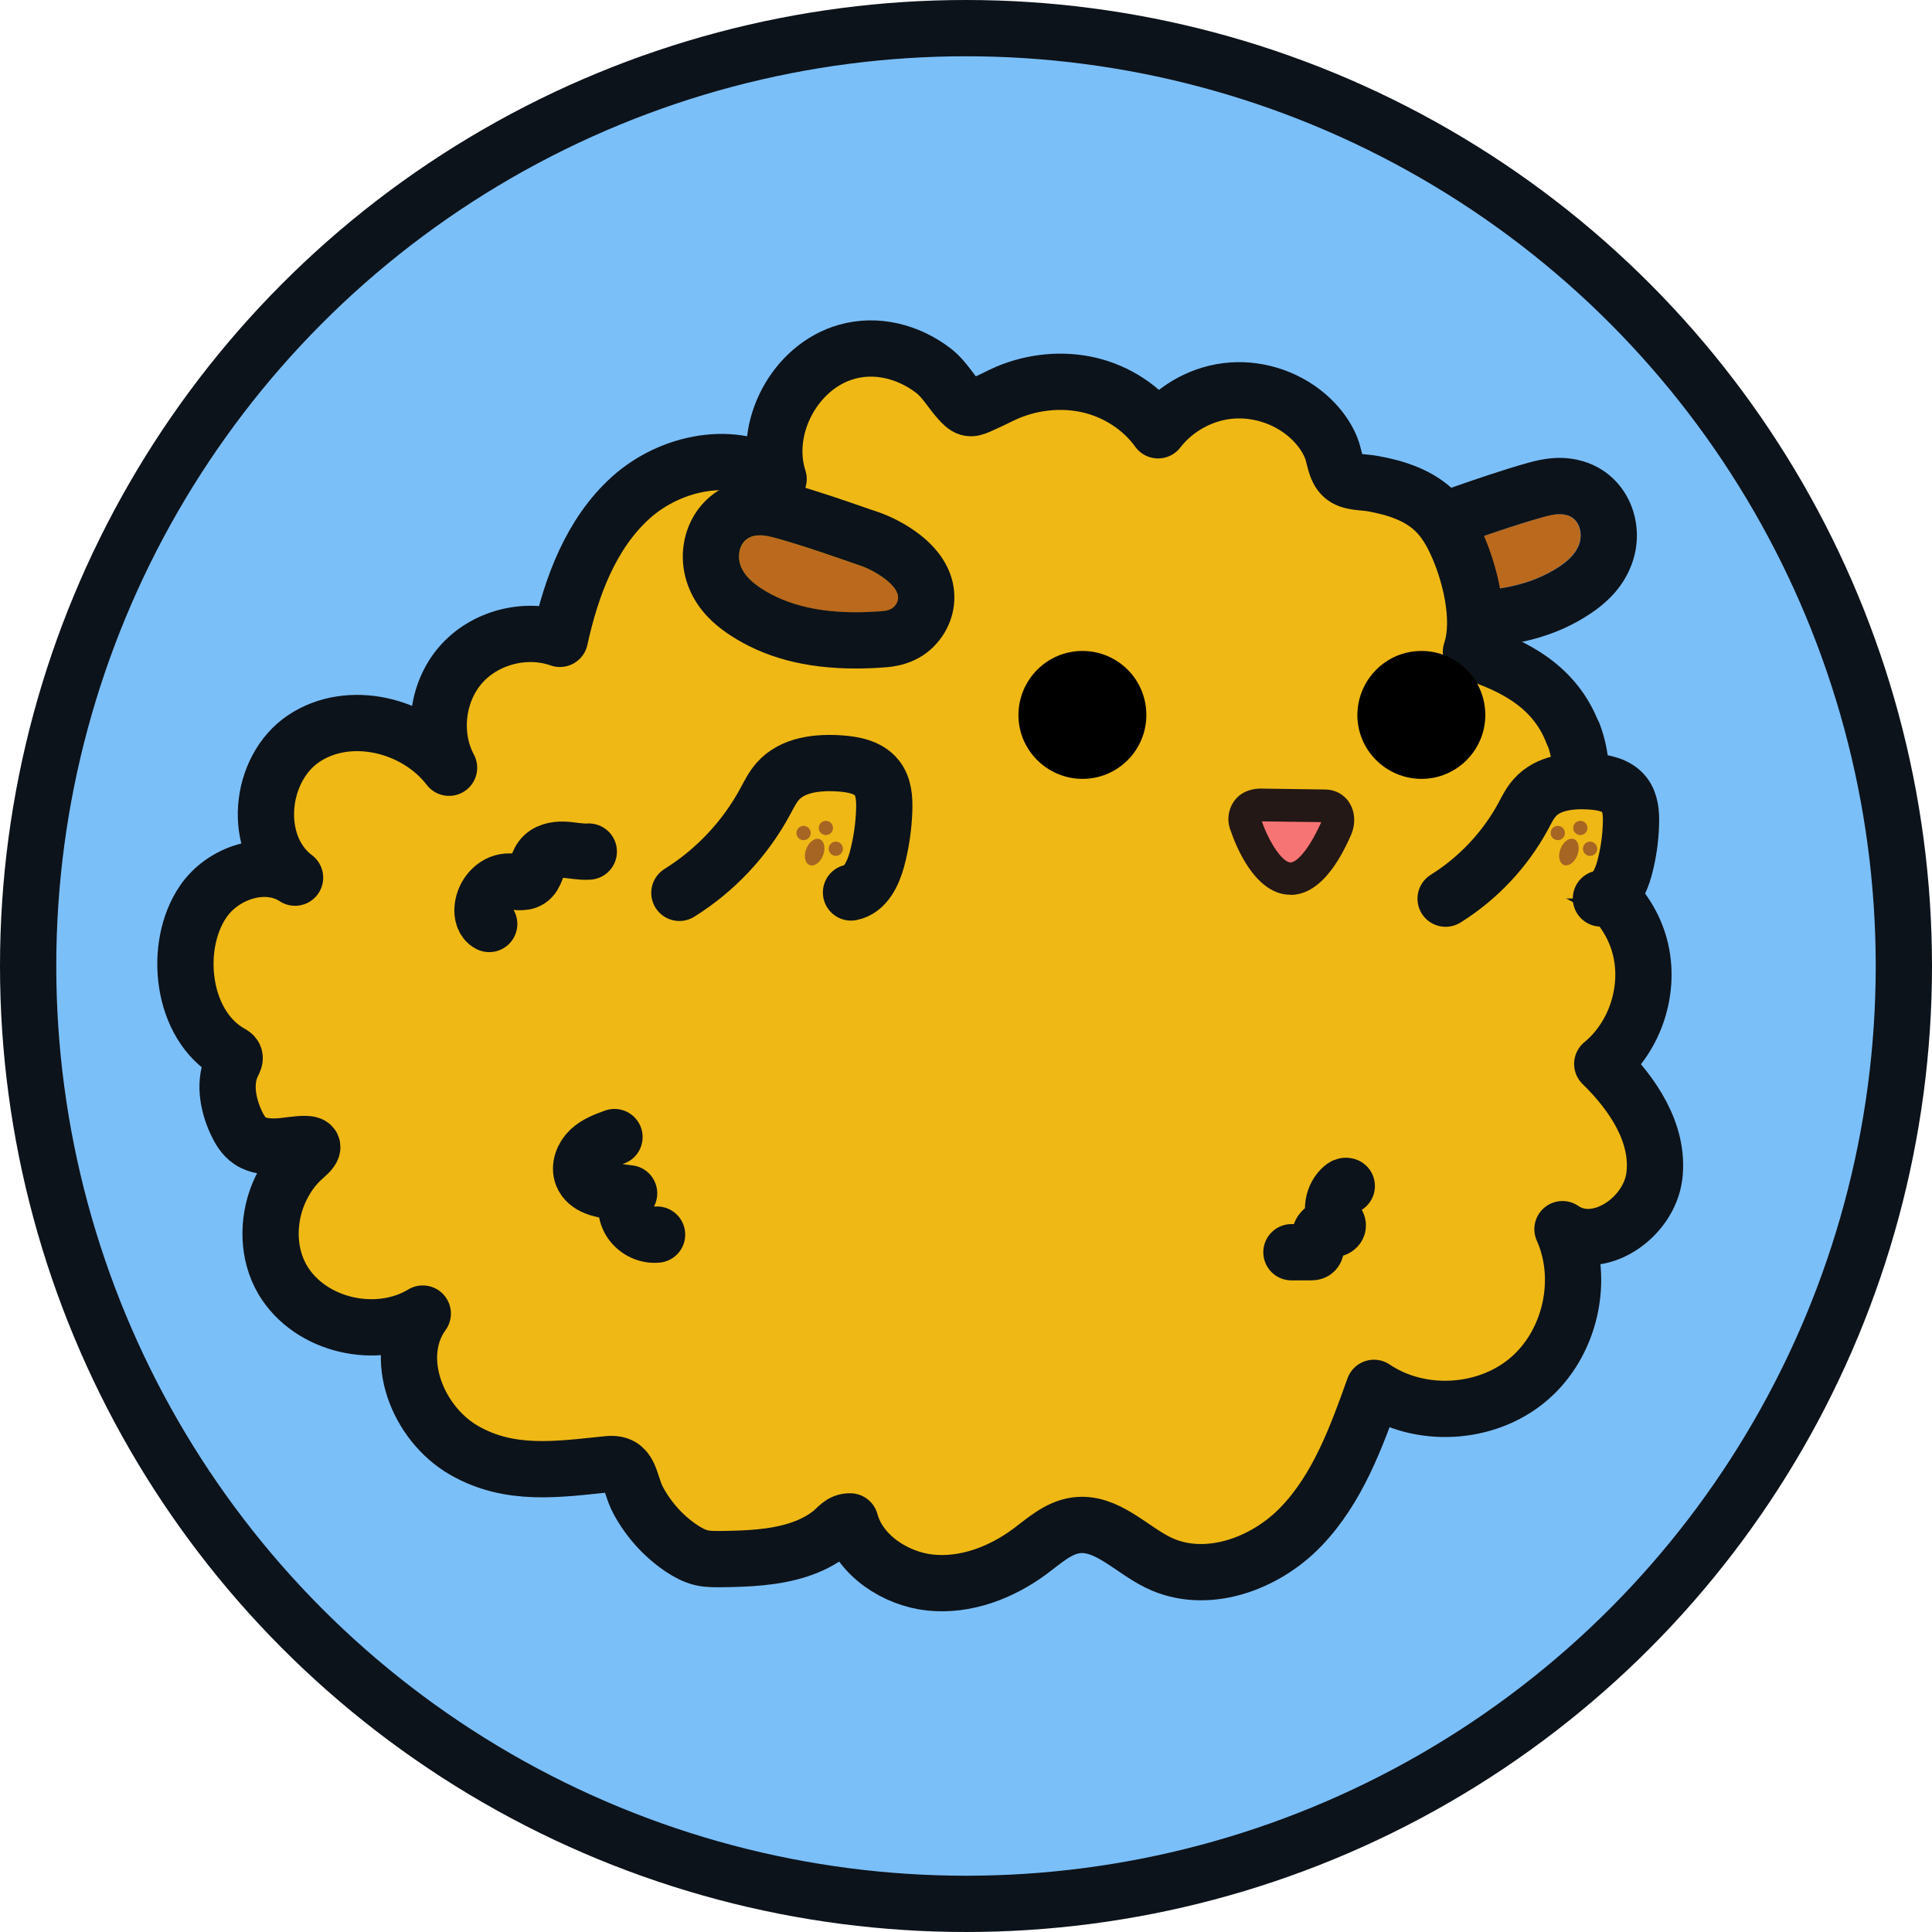 <?xml version="1.0" encoding="UTF-8"?><svg id="Layer_2" xmlns="http://www.w3.org/2000/svg" viewBox="0 0 103 103"><defs><style>.cls-1{stroke-miterlimit:10;}.cls-1,.cls-2{fill:none;stroke:#0d131a;stroke-linecap:round;stroke-width:3px;}.cls-3{fill:#efb815;}.cls-4{fill:#f77474;}.cls-5{fill:#7bbff9;}.cls-6{fill:#bb691c;}.cls-7{fill:#a66523;}.cls-8{fill:#231815;}.cls-9{fill:#0d131a;}.cls-2{stroke-linejoin:round;}</style></defs><g id="_레이어_1"><circle class="cls-5" cx="51.5" cy="51.5" r="50"/><circle class="cls-2" cx="51.5" cy="51.5" r="50"/><path class="cls-6" d="m82.25,27.56c.51-.15,1.1-.27,1.54.02.46.3.57.95.38,1.46s-.63.89-1.08,1.19c-1.84,1.21-4.17,1.39-6.37,1.23-.26-.02-.53-.05-.71-.23-.9-.89,1.07-1.96,1.72-2.18,1.5-.52,2.99-1.05,4.52-1.48Z"/><path class="cls-9" d="m83.15,27.41c.23,0,.46.05.65.17.46.3.57.95.38,1.46-.19.51-.62.89-1.08,1.19-1.48.97-3.27,1.28-5.06,1.28-.44,0-.88-.02-1.31-.05-.26-.02-.53-.05-.71-.23-.9-.89,1.07-1.96,1.72-2.18,1.5-.52,2.99-1.05,4.52-1.48.29-.08.6-.16.89-.16m0-3h0c-.67,0-1.27.15-1.71.27-1.41.4-2.77.87-4.09,1.33l-.59.2c-.34.12-3.31,1.2-3.88,3.71-.28,1.23.1,2.52,1.02,3.44.98.98,2.21,1.07,2.61,1.1.53.04,1.05.06,1.53.06,2.7,0,4.9-.58,6.71-1.78,1.11-.73,1.84-1.59,2.23-2.63.71-1.87.07-3.99-1.54-5.04-.66-.43-1.46-.66-2.29-.66h0Z"/><path class="cls-3" d="m83.88,39.12c.87,2.31.33,5.09-1.34,6.91,2.29.38,4.28,2.18,4.88,4.42s-.21,4.8-2,6.27c1.63,1.59,3.05,3.7,2.78,5.96s-3.03,4.14-4.9,2.85c1.21,2.69.42,6.13-1.83,8.02-2.25,1.9-5.78,2.09-8.22.44-.94,2.64-1.94,5.37-3.88,7.39-1.94,2.03-5.11,3.16-7.63,1.92-1.47-.72-2.76-2.2-4.38-1.98-.94.13-1.69.82-2.45,1.39-1.53,1.13-3.43,1.86-5.32,1.66-1.81-.19-3.76-1.42-4.26-3.26-.49-.02-.7.36-1.05.63-.51.4-1.09.68-1.7.88-1.32.43-2.74.48-4.11.5-.35,0-.71.01-1.06-.07-.38-.09-.74-.28-1.07-.5-.97-.65-1.77-1.54-2.32-2.57-.51-.96-.36-2.05-1.62-1.92-2.65.27-5.21.67-7.66-.74-2.49-1.43-3.88-4.98-2.2-7.29-2.43,1.47-6,.66-7.46-1.78-.82-1.38-.84-3.14-.23-4.61.31-.74.77-1.43,1.38-1.95,1.26-1.08-.65-.6-1.4-.57-.52.02-1.07-.01-1.5-.3-.36-.24-.58-.63-.76-1.02-.44-.98-.64-2.15-.16-3.1.06-.12.14-.26.08-.39-.04-.08-.12-.13-.2-.17-2.63-1.48-3.08-5.7-1.46-8.07,1.05-1.55,3.34-2.31,4.9-1.28-2.32-1.74-1.94-5.81.47-7.42,2.41-1.61,5.98-.74,7.74,1.56-.92-1.71-.67-3.98.6-5.46s3.47-2.06,5.31-1.41c.61-2.79,1.66-5.62,3.78-7.53,2.12-1.91,5.53-2.62,7.88-.99-.88-2.72.87-6,3.62-6.78,1.6-.46,3.31-.01,4.62.99.68.52,1.02,1.28,1.62,1.83.37.34.63.13,1.12-.08.41-.18.8-.39,1.21-.57,1.37-.58,2.93-.74,4.38-.4s2.79,1.2,3.66,2.41c.94-1.22,2.41-2.01,3.94-2.12s3.1.45,4.21,1.51c.44.42.82.93,1.06,1.5.21.49.22,1.2.65,1.57.38.34,1.08.29,1.57.38,1.24.22,2.52.62,3.42,1.55.42.43.74.96,1,1.51.76,1.59,1.42,4.17.83,5.91,2.37.74,4.51,1.9,5.44,4.37Z"/><path class="cls-2" d="m83.88,39.12c.87,2.31.33,5.09-1.34,6.91,2.29.38,4.28,2.18,4.88,4.42s-.21,4.8-2,6.27c1.63,1.59,3.05,3.7,2.78,5.96s-3.03,4.14-4.9,2.85c1.21,2.69.42,6.13-1.83,8.02-2.25,1.9-5.78,2.09-8.22.44-.94,2.64-1.94,5.37-3.88,7.39-1.94,2.03-5.11,3.16-7.63,1.92-1.47-.72-2.76-2.2-4.38-1.98-.94.13-1.69.82-2.45,1.39-1.53,1.13-3.43,1.86-5.32,1.66-1.81-.19-3.76-1.42-4.26-3.26-.49-.02-.7.36-1.05.63-.51.4-1.09.68-1.7.88-1.32.43-2.74.48-4.11.5-.35,0-.71.01-1.06-.07-.38-.09-.74-.28-1.07-.5-.97-.65-1.77-1.54-2.32-2.57-.51-.96-.36-2.05-1.62-1.92-2.65.27-5.21.67-7.66-.74-2.49-1.43-3.88-4.98-2.2-7.29-2.43,1.47-6,.66-7.46-1.78-.82-1.38-.84-3.14-.23-4.61.31-.74.77-1.43,1.38-1.95,1.26-1.08-.65-.6-1.4-.57-.52.02-1.07-.01-1.5-.3-.36-.24-.58-.63-.76-1.02-.44-.98-.64-2.15-.16-3.1.06-.12.14-.26.08-.39-.04-.08-.12-.13-.2-.17-2.63-1.48-3.08-5.7-1.46-8.07,1.05-1.55,3.34-2.31,4.9-1.28-2.32-1.74-1.94-5.81.47-7.42,2.41-1.61,5.98-.74,7.74,1.56-.92-1.71-.67-3.98.6-5.46s3.47-2.06,5.31-1.41c.61-2.79,1.66-5.62,3.78-7.53,2.12-1.91,5.53-2.62,7.88-.99-.88-2.72.87-6,3.62-6.78,1.6-.46,3.31-.01,4.62.99.68.52,1.02,1.28,1.62,1.83.37.34.63.13,1.12-.08.41-.18.8-.39,1.21-.57,1.37-.58,2.93-.74,4.38-.4s2.79,1.2,3.66,2.41c.94-1.22,2.41-2.01,3.94-2.12s3.1.45,4.21,1.51c.44.42.82.93,1.06,1.5.21.49.22,1.2.65,1.57.38.34,1.08.29,1.57.38,1.24.22,2.52.62,3.42,1.55.42.43.74.96,1,1.51.76,1.59,1.42,4.17.83,5.91,2.37.74,4.51,1.9,5.44,4.37Z"/><path d="m61.1,37.79c-.18-1.88-1.84-3.25-3.72-3.07-1.87.18-3.24,1.85-3.07,3.72.18,1.87,1.85,3.24,3.72,3.07,1.88-.18,3.25-1.85,3.07-3.72"/><path class="cls-4" d="m68.49,43.13c-1.2-.04-2.95.13-1.99,1.74.96,1.61,2.39,2.64,3.47,1.61s1.43-2.47,1.28-2.95-2.75-.4-2.75-.4Z"/><path d="m79.17,37.79c-.18-1.88-1.84-3.25-3.72-3.07-1.87.18-3.24,1.85-3.07,3.72.18,1.87,1.85,3.24,3.72,3.07,1.88-.18,3.25-1.85,3.07-3.72"/><path class="cls-8" d="m68.8,47.7s-.07,0-.11,0c-1.86-.1-2.85-2.74-3.07-3.39-.21-.49-.17-1.06.12-1.52.3-.48.8-.72,1.39-.75l3.51.05c.54,0,1.02.26,1.3.71.31.49.34,1.14.08,1.73-.36.8-1.43,3.18-3.22,3.18m-1.53-3.93c.35,1.03,1.06,2.17,1.52,2.2h.01c.25,0,.87-.45,1.64-2.15l-3.17-.04Z"/><path class="cls-6" d="m41.42,28.7c-.51-.15-1.1-.27-1.54.02-.46.3-.57.95-.38,1.46s.63.89,1.08,1.19c1.84,1.21,4.17,1.39,6.37,1.23.26-.02.53-.05.71-.23.9-.89-1.07-1.96-1.72-2.18-1.5-.52-2.99-1.05-4.52-1.48Z"/><path class="cls-9" d="m40.52,28.54c.3,0,.61.08.89.16,1.53.43,3.02.96,4.52,1.48.65.22,2.62,1.29,1.72,2.18-.18.18-.46.21-.71.23-.43.03-.87.05-1.31.05-1.79,0-3.58-.31-5.06-1.28-.45-.3-.89-.68-1.08-1.19-.19-.51-.08-1.17.38-1.46.2-.13.42-.17.65-.17m0-3c-.83,0-1.63.23-2.29.66-1.61,1.05-2.25,3.17-1.54,5.04.39,1.04,1.12,1.89,2.23,2.62,1.81,1.19,4,1.78,6.71,1.78.49,0,1-.02,1.53-.06.4-.03,1.63-.12,2.61-1.1.92-.92,1.3-2.2,1.02-3.44-.58-2.5-3.55-3.59-3.88-3.71l-.59-.2c-1.32-.46-2.68-.93-4.09-1.33-.44-.13-1.04-.27-1.71-.27h0Z"/><path class="cls-1" d="m31.39,45.4c-.44.03-.89-.08-1.33-.1s-.94.09-1.2.45c-.27.36-.27.91-.65,1.16-.34.22-.78.06-1.17.09-.69.05-1.24.7-1.31,1.39-.04.33.05.72.35.87"/><path class="cls-1" d="m71.8,63.23c-.08-.03-.16.02-.23.08-.52.45-.66,1.28-.3,1.88.02.03.04.07.05.11.03.15-.16.24-.31.24s-.31-.06-.44,0c-.13.07-.19.23-.23.37-.06.21-.12.41-.17.62-.02.07-.04.15-.1.19-.05.04-.13.04-.19.04-.34,0-.69,0-1.03,0"/><path class="cls-2" d="m32.76,60.62c-.47.17-.96.35-1.32.69s-.58.89-.39,1.36c.25.6,1,.76,1.64.84.28.04.56.07.85.11-.24.48-.21,1.09.1,1.54s.85.71,1.39.66"/><path class="cls-2" d="m45.37,47.58c.77-.15,1.17-1,1.38-1.76.23-.86.36-1.74.39-2.63.02-.61-.02-1.26-.4-1.73-.45-.56-1.24-.71-1.96-.76-1.19-.08-2.53.06-3.32.96-.28.32-.47.71-.67,1.08-1.07,1.98-2.66,3.67-4.57,4.86"/><circle class="cls-7" cx="44.56" cy="45.25" r=".38"/><circle class="cls-7" cx="44.03" cy="44.14" r=".38"/><circle class="cls-7" cx="42.84" cy="44.41" r=".38"/><ellipse class="cls-7" cx="43.43" cy="45.43" rx=".74" ry=".48" transform="translate(-14.7 69.32) rotate(-68.63)"/><path class="cls-3" d="m85.35,47.9c.7-.14,1.06-.9,1.25-1.59.21-.78.33-1.58.35-2.39.02-.55-.02-1.14-.36-1.57-.41-.51-1.12-.64-1.77-.69-1.08-.07-2.29.06-3,.87-.26.29-.43.64-.61.98-.97,1.79-2.41,3.32-4.14,4.4"/><path class="cls-2" d="m85.35,47.9c.7-.14,1.06-.9,1.25-1.59.21-.78.33-1.58.35-2.39.02-.55-.02-1.14-.36-1.57-.41-.51-1.12-.64-1.77-.69-1.08-.07-2.29.06-3,.87-.26.29-.43.64-.61.98-.97,1.79-2.41,3.32-4.14,4.4"/><circle class="cls-7" cx="84.77" cy="45.25" r=".38"/><circle class="cls-7" cx="84.25" cy="44.14" r=".38"/><circle class="cls-7" cx="83.05" cy="44.41" r=".38"/><ellipse class="cls-7" cx="83.64" cy="45.43" rx=".74" ry=".48" transform="translate(10.86 106.76) rotate(-68.63)"/></g></svg>